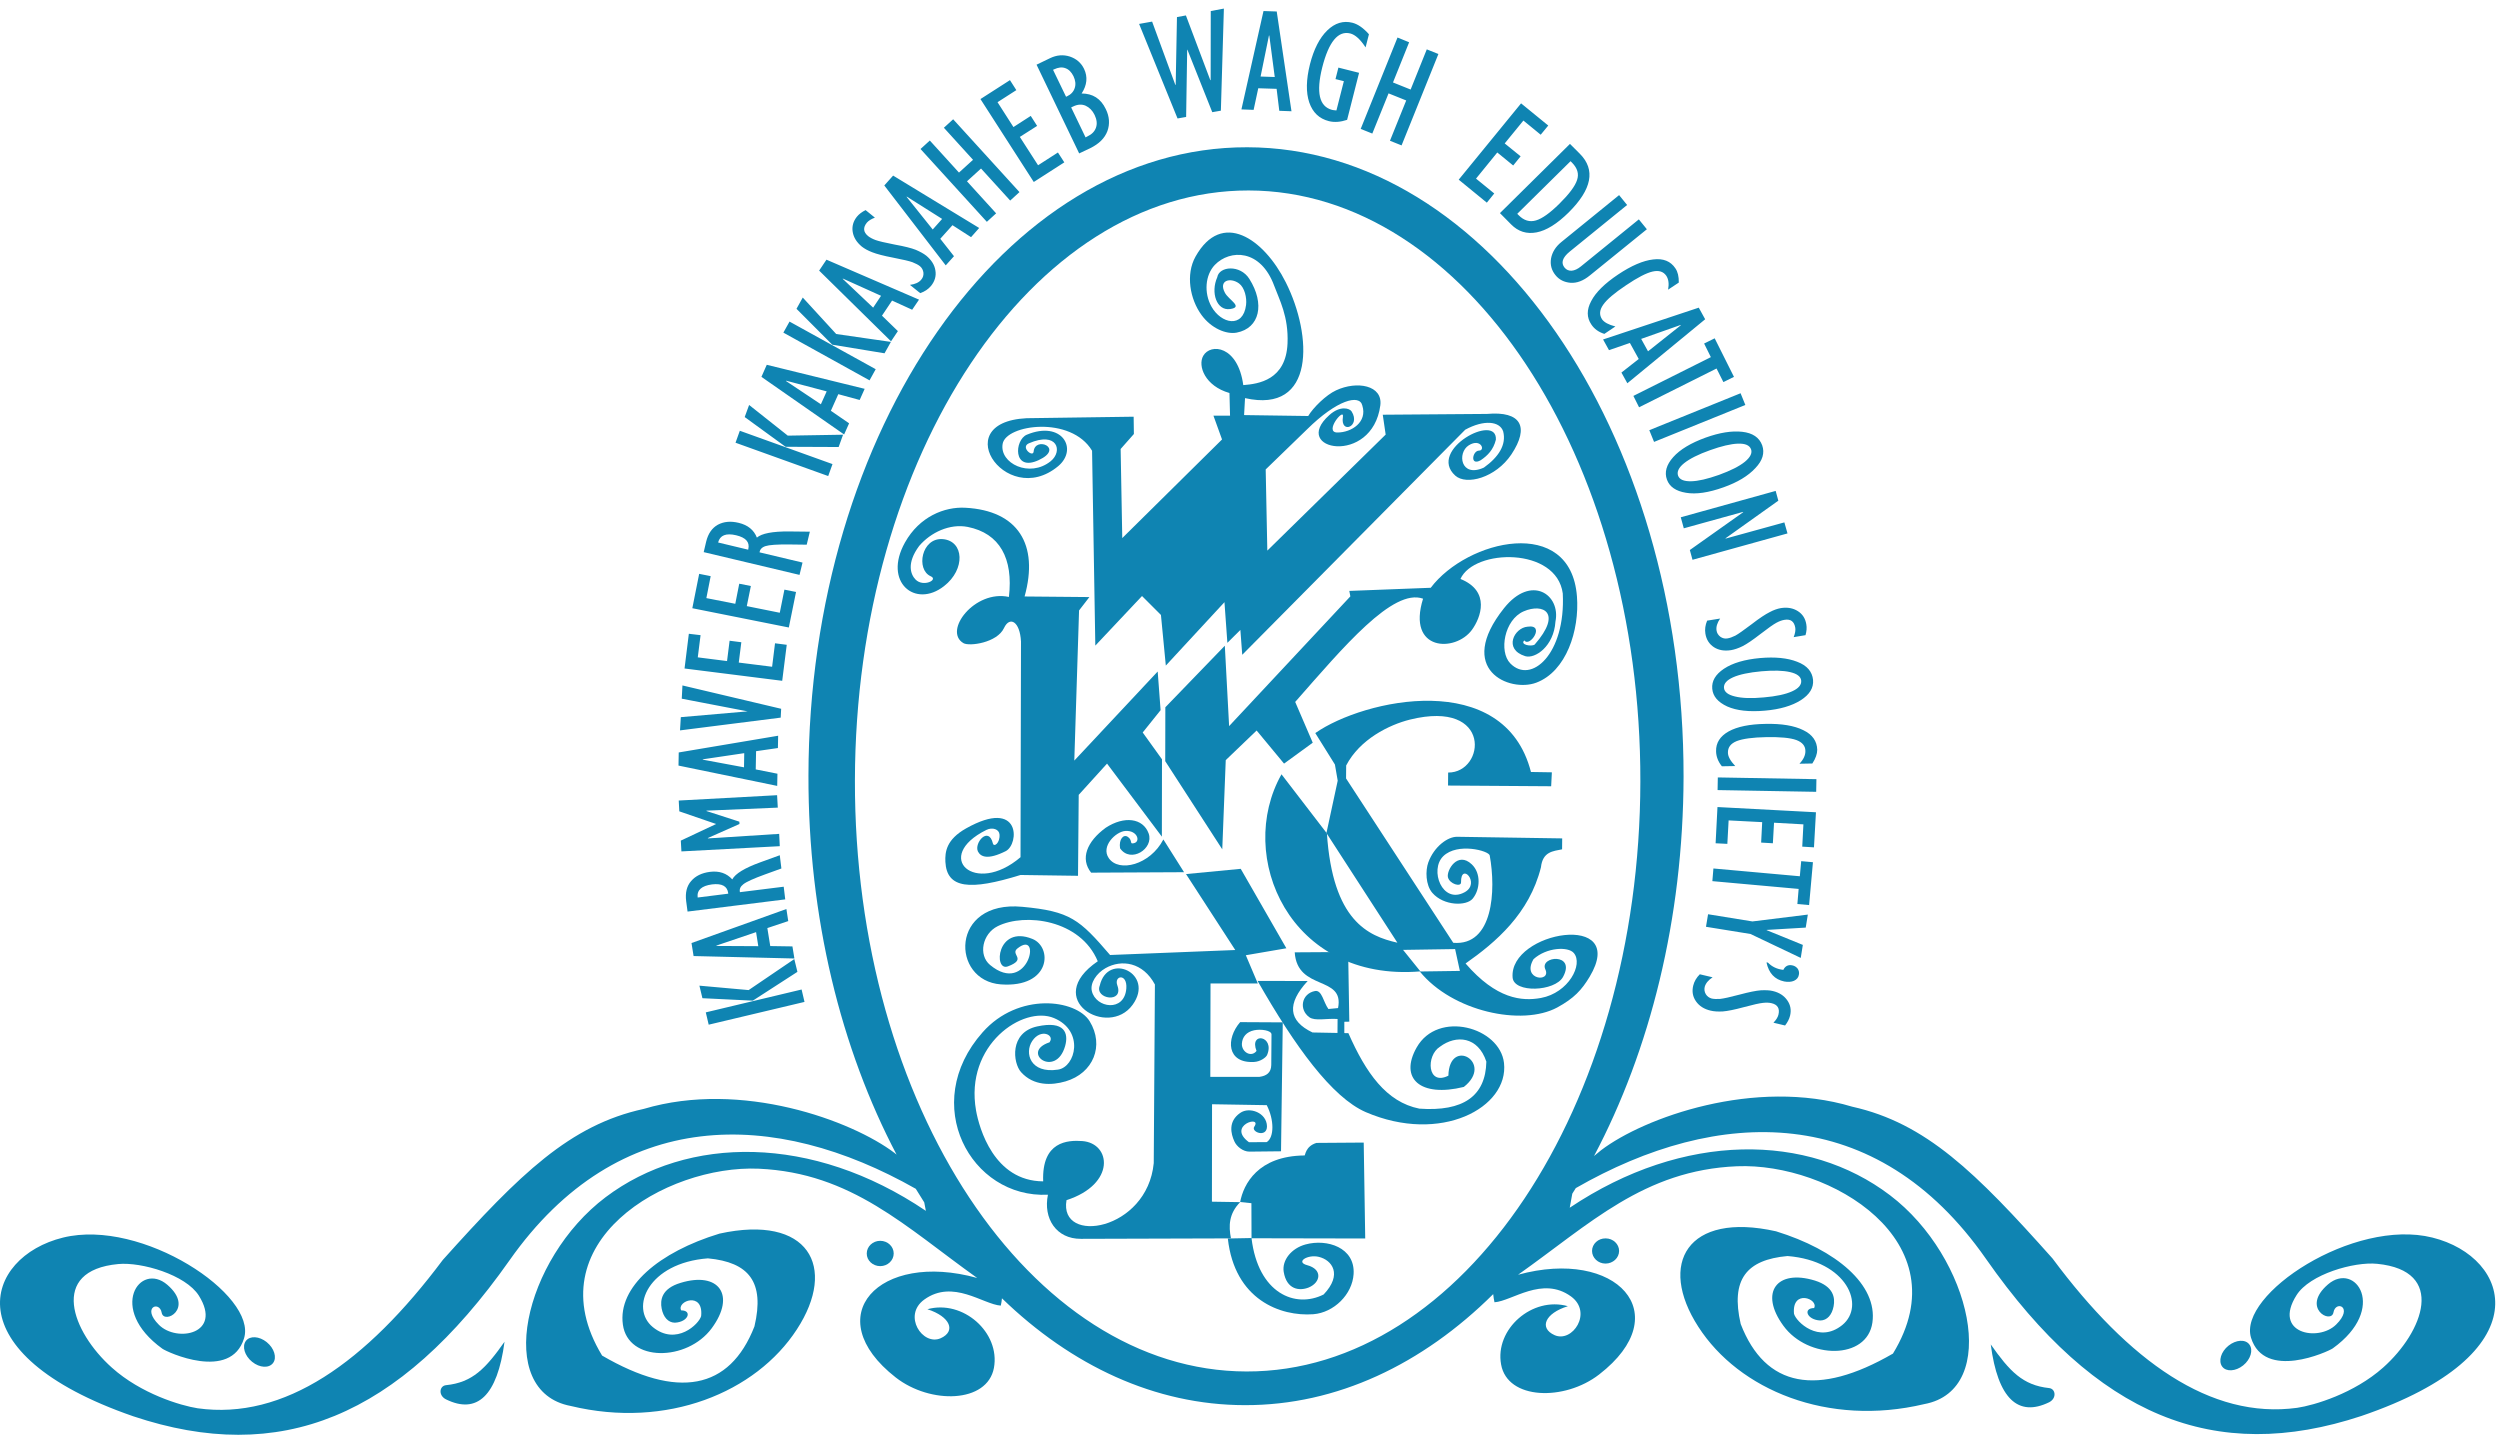 <svg width="181" height="104" viewBox="0 0 181 104" fill="none" xmlns="http://www.w3.org/2000/svg">
<path fill-rule="evenodd" clip-rule="evenodd" d="M58.246 72.539L51.309 74.187L51.099 73.296L58.036 71.64L58.246 72.539ZM57.733 70.362L54.505 72.447L50.855 72.27L50.637 71.362L54.202 71.682L57.507 69.437L57.733 70.362ZM57.515 69.395L50.216 69.218L50.065 68.276L56.935 65.813L57.069 66.687L55.556 67.192L55.766 68.495L57.372 68.52L57.515 69.395ZM54.9 68.503L54.74 67.486L51.864 68.461L51.873 68.487L54.9 68.503ZM56.851 65.115L49.779 65.998L49.678 65.241C49.603 64.635 49.72 64.148 50.04 63.786C50.359 63.416 50.813 63.198 51.402 63.122C52.075 63.038 52.613 63.223 53.016 63.668C53.235 63.256 53.908 62.844 55.043 62.432L56.456 61.919L56.573 62.878L55.388 63.307C54.555 63.61 54.034 63.845 53.815 64.022C53.597 64.19 53.521 64.383 53.571 64.593L56.741 64.198L56.851 65.115ZM52.722 64.703V64.661C52.655 64.156 52.268 63.946 51.553 64.03C50.797 64.131 50.443 64.442 50.511 64.98L52.722 64.703ZM51.848 59.658L49.182 58.741L49.14 57.959L56.262 57.572L56.312 58.472L51.158 58.691L51.141 58.716L53.529 59.489L53.538 59.658L51.242 60.675L51.267 60.7L56.413 60.372L56.456 61.264L49.334 61.642L49.291 60.86L51.848 59.658ZM56.27 56.9L49.123 55.428L49.14 54.478L56.338 53.267L56.321 54.158L54.74 54.386L54.715 55.706L56.287 56.017L56.27 56.9ZM53.866 55.554L53.883 54.529L50.881 54.974V54.999L53.866 55.554ZM56.523 51.956L49.233 52.88L49.291 51.922L54.126 51.502L49.359 50.585L49.409 49.626L56.556 51.316L56.523 51.956ZM56.632 49.29L49.561 48.399L49.872 45.885L50.721 45.986L50.519 47.592L52.638 47.861L52.823 46.389L53.672 46.498L53.487 47.97L55.901 48.273L56.111 46.574L56.96 46.683L56.632 49.29ZM57.111 45.431L50.124 44.035L50.62 41.546L51.453 41.714L51.141 43.303L53.235 43.715L53.521 42.261L54.362 42.429L54.068 43.883L56.456 44.363L56.792 42.69L57.633 42.858L57.111 45.431ZM57.885 41.622L50.948 39.974L51.124 39.225C51.267 38.628 51.553 38.225 51.974 37.989C52.403 37.762 52.899 37.712 53.487 37.855C54.143 38.014 54.58 38.367 54.799 38.922C55.152 38.62 55.926 38.468 57.128 38.477L58.633 38.494L58.406 39.435L57.145 39.419C56.262 39.41 55.69 39.452 55.43 39.536C55.161 39.62 55.018 39.78 54.992 39.99L58.103 40.73L57.885 41.622ZM54.168 39.797L54.177 39.755C54.294 39.25 54 38.922 53.302 38.754C52.562 38.578 52.125 38.754 51.991 39.276L54.168 39.797ZM59.962 34.466L53.252 32.053L53.563 31.187L60.273 33.6L59.962 34.466ZM60.718 32.364L56.876 32.347L53.916 30.195L54.236 29.32L57.036 31.54L61.038 31.473L60.718 32.364ZM61.114 31.456L55.127 27.285L55.514 26.411L62.602 28.151L62.24 28.959L60.693 28.538L60.155 29.741L61.475 30.649L61.114 31.456ZM59.432 29.27L59.852 28.336L56.918 27.563L56.91 27.588L59.432 29.27ZM62.955 27.538L56.716 24.082L57.162 23.283L63.401 26.73L62.955 27.538ZM64.04 25.578L60.256 24.956L57.666 22.358L58.12 21.542L60.542 24.183L64.502 24.754L64.04 25.578ZM64.511 24.712L59.306 19.592L59.836 18.801L66.537 21.694L66.041 22.425L64.586 21.761L63.855 22.854L65.007 23.972L64.511 24.712ZM63.216 22.274L63.788 21.416L61.03 20.172L61.013 20.189L63.216 22.274ZM66.621 21.223L65.881 20.626C66.26 20.575 66.537 20.449 66.697 20.247C66.823 20.105 66.874 19.928 66.857 19.743C66.831 19.549 66.747 19.39 66.604 19.272C66.478 19.171 66.302 19.079 66.066 18.986C65.839 18.902 65.377 18.793 64.679 18.658C63.973 18.524 63.468 18.389 63.148 18.263C62.837 18.145 62.585 18.002 62.392 17.851C62.022 17.54 61.803 17.195 61.736 16.792C61.669 16.388 61.778 16.018 62.039 15.69C62.19 15.505 62.4 15.345 62.669 15.211L63.342 15.757C63.073 15.858 62.88 15.984 62.762 16.119C62.468 16.48 62.501 16.808 62.854 17.094C62.98 17.195 63.165 17.296 63.392 17.38C63.628 17.464 64.09 17.573 64.78 17.708C65.478 17.834 65.982 17.96 66.302 18.087C66.613 18.221 66.865 18.355 67.067 18.515C67.437 18.826 67.664 19.18 67.723 19.583C67.79 19.987 67.681 20.357 67.412 20.693C67.21 20.937 66.949 21.113 66.621 21.223ZM68.471 19.213L64.023 13.428L64.662 12.713L70.893 16.506L70.304 17.17L68.959 16.304L68.076 17.288L69.068 18.549L68.471 19.213ZM67.529 16.615L68.21 15.85L65.654 14.235L65.637 14.252L67.529 16.615ZM71.448 16.06L66.646 10.788L67.319 10.174L69.43 12.495L70.447 11.57L68.337 9.249L69.009 8.635L73.81 13.908L73.138 14.521L71.027 12.201L70.01 13.126L72.12 15.446L71.448 16.06ZM74.845 13.176L70.985 7.172L73.121 5.802L73.583 6.525L72.221 7.399L73.373 9.199L74.626 8.392L75.088 9.115L73.836 9.913L75.156 11.965L76.594 11.04L77.056 11.755L74.845 13.176ZM78.132 11.107L75.046 4.683L76.022 4.213C76.51 3.977 76.989 3.944 77.46 4.095C77.93 4.255 78.275 4.549 78.486 4.986C78.763 5.566 78.704 6.163 78.309 6.769C79.116 6.769 79.696 7.139 80.058 7.895C80.327 8.442 80.361 8.98 80.176 9.493C79.982 10.006 79.57 10.418 78.914 10.738L78.132 11.107ZM77.182 7.004L77.258 6.971C77.544 6.836 77.729 6.634 77.813 6.365C77.897 6.104 77.863 5.819 77.72 5.516C77.569 5.213 77.376 5.02 77.132 4.936C76.888 4.843 76.619 4.877 76.316 5.02L76.24 5.053L77.182 7.004ZM78.595 9.947L78.738 9.871C79.057 9.72 79.259 9.51 79.352 9.232C79.444 8.963 79.41 8.661 79.251 8.324C79.091 7.996 78.872 7.778 78.595 7.652C78.317 7.534 78.023 7.551 77.695 7.71L77.552 7.778L78.595 9.947ZM85.254 8.577L82.471 1.732L83.413 1.564L85.094 6.147L85.12 6.138L85.212 1.236L85.86 1.118L87.625 5.802H87.651L87.659 0.799L88.609 0.622L88.391 8.013L87.768 8.122L85.969 3.599H85.952L85.876 8.467L85.254 8.577ZM89.879 7.921L91.477 0.799L92.435 0.832L93.503 8.055L92.62 8.022L92.427 6.432L91.098 6.39L90.762 7.954L89.879 7.921ZM91.266 5.541L92.292 5.575L91.897 2.573H91.872L91.266 5.541ZM98.397 5.272L97.531 8.677C97.051 8.837 96.606 8.871 96.21 8.77C95.513 8.593 95.042 8.148 94.789 7.416C94.546 6.693 94.562 5.768 94.84 4.658C95.117 3.565 95.538 2.741 96.093 2.203C96.648 1.665 97.253 1.48 97.917 1.648C98.312 1.749 98.708 2.026 99.111 2.48L98.868 3.431C98.489 2.85 98.119 2.514 97.758 2.422C96.883 2.203 96.202 3.019 95.731 4.877C95.277 6.693 95.513 7.71 96.437 7.954C96.513 7.971 96.622 7.988 96.757 7.996L97.295 5.877L96.69 5.726L96.9 4.894L98.397 5.272ZM98.514 9.333L101.18 2.716L102.021 3.061L100.852 5.97L102.13 6.483L103.299 3.574L104.14 3.91L101.474 10.527L100.633 10.191L101.81 7.273L100.532 6.76L99.355 9.67L98.514 9.333ZM105.611 13.008L110.126 7.483L112.094 9.089L111.547 9.754L110.294 8.728L108.941 10.384L110.093 11.318L109.555 11.982L108.403 11.04L106.864 12.932L108.184 14.008L107.646 14.673L105.611 13.008ZM108.596 15.429L113.666 10.418L114.381 11.133C115.533 12.293 115.255 13.706 113.574 15.379C112.733 16.211 111.951 16.691 111.245 16.825C110.53 16.96 109.916 16.766 109.403 16.245L108.596 15.429ZM109.849 15.48L109.95 15.581C110.328 15.967 110.749 16.094 111.203 15.959C111.657 15.825 112.22 15.421 112.901 14.748C113.607 14.05 114.036 13.479 114.179 13.033C114.331 12.587 114.204 12.175 113.818 11.78L113.708 11.671L109.849 15.48ZM117.223 14.126L117.803 14.841L113.641 18.221C113.12 18.65 112.994 19.037 113.279 19.381C113.406 19.533 113.574 19.608 113.784 19.6C113.994 19.583 114.221 19.482 114.457 19.289L118.652 15.883L119.233 16.598L115.113 19.936C114.633 20.331 114.162 20.508 113.7 20.474C113.246 20.432 112.884 20.256 112.615 19.919C112.329 19.566 112.22 19.163 112.296 18.709C112.38 18.263 112.624 17.859 113.052 17.515L117.223 14.126ZM116.954 23.636L116.155 24.174C115.735 24.04 115.424 23.813 115.213 23.493C114.869 22.989 114.869 22.417 115.205 21.795C115.533 21.164 116.18 20.525 117.147 19.877C118.114 19.23 118.964 18.868 119.687 18.784C120.418 18.692 120.956 18.91 121.301 19.432C121.469 19.676 121.553 20.02 121.545 20.458L120.771 20.971C120.847 20.55 120.805 20.214 120.637 19.962C120.427 19.659 120.099 19.558 119.653 19.659C119.199 19.76 118.552 20.096 117.719 20.659C116.887 21.214 116.34 21.677 116.071 22.064C115.802 22.442 115.777 22.795 115.987 23.115C116.138 23.333 116.458 23.51 116.954 23.636ZM116.063 24.578L122.991 22.274L123.454 23.115L117.82 27.748L117.391 26.974L118.644 25.99L118.005 24.83L116.491 25.351L116.063 24.578ZM118.821 24.536L119.317 25.435L121.688 23.552L121.679 23.527L118.821 24.536ZM118.257 28.664L123.866 25.856L123.378 24.872L124.143 24.494L125.539 27.285L124.774 27.664L124.278 26.68L118.669 29.488L118.257 28.664ZM119.409 31.145L126.018 28.471L126.363 29.32L119.754 31.994L119.409 31.145ZM120.687 34.727C120.494 34.197 120.645 33.65 121.141 33.096C121.637 32.541 122.419 32.07 123.487 31.683C124.496 31.321 125.379 31.178 126.136 31.262C126.893 31.346 127.372 31.674 127.582 32.238C127.776 32.793 127.616 33.339 127.086 33.894C126.565 34.458 125.8 34.92 124.782 35.282C123.706 35.668 122.798 35.803 122.066 35.677C121.335 35.559 120.872 35.24 120.687 34.727ZM126.775 32.524C126.666 32.238 126.355 32.103 125.833 32.12C125.312 32.137 124.639 32.297 123.815 32.591C122.958 32.894 122.335 33.213 121.932 33.533C121.537 33.852 121.394 34.155 121.494 34.441C121.595 34.718 121.907 34.853 122.428 34.844C122.949 34.836 123.622 34.676 124.454 34.382C125.304 34.071 125.926 33.76 126.329 33.432C126.725 33.104 126.876 32.801 126.775 32.524ZM121.688 37.451L128.558 35.542L128.751 36.249L124.917 38.981L124.95 38.99L129.188 37.821L129.415 38.62L122.537 40.529L122.344 39.822L126.212 37.081L126.186 37.064L121.907 38.25L121.688 37.451ZM123.597 44.934L124.538 44.783C124.32 45.103 124.236 45.389 124.278 45.649C124.303 45.834 124.404 45.986 124.555 46.103C124.715 46.213 124.883 46.255 125.068 46.221C125.228 46.196 125.421 46.129 125.64 46.019C125.858 45.901 126.245 45.624 126.817 45.195C127.38 44.758 127.818 44.472 128.12 44.321C128.415 44.161 128.692 44.068 128.936 44.026C129.407 43.951 129.819 44.026 130.164 44.245C130.508 44.464 130.71 44.783 130.777 45.204C130.819 45.439 130.803 45.7 130.719 45.986L129.861 46.129C129.97 45.859 130.004 45.632 129.979 45.456C129.903 44.993 129.642 44.8 129.197 44.876C129.028 44.901 128.835 44.968 128.616 45.086C128.398 45.204 128.011 45.473 127.448 45.91C126.893 46.339 126.464 46.633 126.161 46.784C125.85 46.936 125.573 47.028 125.329 47.07C124.849 47.146 124.437 47.079 124.093 46.86C123.748 46.633 123.538 46.305 123.47 45.876C123.42 45.574 123.462 45.254 123.597 44.934ZM123.967 49.87C123.916 49.307 124.202 48.828 124.816 48.416C125.438 48.004 126.313 47.743 127.439 47.642C128.516 47.55 129.407 47.634 130.113 47.911C130.828 48.18 131.206 48.626 131.265 49.223C131.316 49.803 131.013 50.291 130.365 50.703C129.718 51.106 128.86 51.358 127.784 51.451C126.64 51.552 125.732 51.451 125.051 51.148C124.379 50.837 124.017 50.417 123.967 49.87ZM130.407 49.282C130.382 48.987 130.113 48.777 129.6 48.659C129.096 48.542 128.398 48.525 127.532 48.601C126.624 48.685 125.943 48.828 125.472 49.038C125.009 49.248 124.791 49.5 124.816 49.803C124.841 50.097 125.11 50.307 125.615 50.425C126.119 50.551 126.817 50.577 127.7 50.492C128.591 50.417 129.281 50.265 129.743 50.055C130.214 49.845 130.433 49.584 130.407 49.282ZM125.631 55.462L124.664 55.479C124.387 55.134 124.252 54.772 124.244 54.394C124.227 53.78 124.538 53.301 125.152 52.956C125.774 52.611 126.666 52.426 127.826 52.41C128.986 52.384 129.903 52.536 130.559 52.864C131.223 53.183 131.551 53.662 131.568 54.285C131.568 54.579 131.45 54.915 131.215 55.277L130.281 55.294C130.576 54.983 130.719 54.671 130.71 54.369C130.71 53.999 130.483 53.738 130.054 53.578C129.617 53.419 128.894 53.351 127.885 53.368C126.893 53.385 126.178 53.486 125.741 53.654C125.303 53.831 125.093 54.108 125.102 54.495C125.102 54.764 125.278 55.084 125.631 55.462ZM124.37 56.286L131.509 56.412L131.492 57.328L124.353 57.202L124.37 56.286ZM124.345 58.43L131.475 58.808L131.332 61.348L130.483 61.297L130.567 59.683L128.44 59.565L128.356 61.053L127.507 61.003L127.582 59.523L125.152 59.397L125.06 61.096L124.21 61.053L124.345 58.43ZM124.051 62.878L130.307 63.441L130.407 62.348L131.257 62.424L130.979 65.527L130.13 65.451L130.222 64.358L123.975 63.795L124.051 62.878ZM123.664 66.191L126.876 66.712L130.887 66.216L130.735 67.158L127.91 67.326L127.902 67.343L130.525 68.411L130.374 69.353L126.733 67.62L123.513 67.099L123.664 66.191ZM127.893 69.68L127.994 69.689C128.288 69.992 128.658 70.168 129.113 70.219C129.247 69.941 129.466 69.832 129.76 69.891C129.928 69.924 130.054 70.008 130.155 70.135C130.239 70.269 130.273 70.412 130.239 70.572C130.206 70.773 130.088 70.916 129.886 71.009C129.693 71.093 129.457 71.11 129.18 71.059C128.49 70.916 128.061 70.462 127.893 69.68ZM123.067 70.538L123.992 70.757C123.672 70.967 123.487 71.202 123.42 71.455C123.378 71.64 123.403 71.816 123.504 71.984C123.605 72.144 123.748 72.245 123.933 72.296C124.093 72.329 124.294 72.338 124.538 72.321C124.782 72.296 125.253 72.195 125.943 72.01C126.632 71.825 127.145 71.724 127.481 71.698C127.818 71.682 128.112 71.69 128.347 71.749C128.818 71.858 129.163 72.085 129.398 72.422C129.634 72.758 129.701 73.128 129.6 73.54C129.541 73.775 129.424 74.011 129.239 74.246L128.398 74.044C128.6 73.834 128.717 73.641 128.759 73.464C128.869 73.019 128.701 72.733 128.263 72.632C128.095 72.59 127.893 72.581 127.649 72.607C127.397 72.632 126.935 72.733 126.254 72.918C125.573 73.103 125.06 73.204 124.723 73.229C124.387 73.246 124.093 73.229 123.849 73.17C123.378 73.061 123.025 72.834 122.789 72.497C122.554 72.161 122.487 71.782 122.588 71.362C122.663 71.051 122.823 70.782 123.067 70.538Z" fill="#0F84B2"/>
<path fill-rule="evenodd" clip-rule="evenodd" d="M93.738 68.949L97.606 68.924L97.69 73.969L97.329 73.977V74.944L96.833 74.961L96.841 73.775C96.059 73.716 95.21 73.943 94.798 73.649C94.024 73.094 94.226 71.934 95.21 71.749C95.714 71.665 95.815 72.564 96.177 73.052L96.875 72.985C97.354 70.588 93.923 71.782 93.738 68.949Z" fill="#0F84B2"/>
<path fill-rule="evenodd" clip-rule="evenodd" d="M104.863 77.879C104.93 75.037 108.209 76.945 105.981 78.694C102.836 79.468 101.289 78.089 102.567 75.835C104.106 73.119 108.596 74.364 108.89 76.962C109.252 80.191 104.308 82.856 98.884 80.519C96.429 79.451 93.755 75.76 91.048 71.017L94.672 71.026C93.158 72.674 93.267 73.91 95.025 74.751L97.623 74.801C98.893 77.677 100.364 79.787 102.761 80.266C105.939 80.493 107.562 79.358 107.612 76.861C107.007 75.037 105.426 74.902 104.249 75.785C103.231 76.424 103.324 78.652 104.863 77.879Z" fill="#0F84B2"/>
<path fill-rule="evenodd" clip-rule="evenodd" d="M95.412 84.605C95.689 84.605 95.908 84.816 95.908 85.076C95.908 85.337 95.689 85.547 95.412 85.539C95.143 85.539 94.915 85.329 94.915 85.076C94.915 84.816 95.143 84.605 95.412 84.605Z" fill="#0F84B2"/>
<path fill-rule="evenodd" clip-rule="evenodd" d="M88.895 89.667C89.383 94.107 92.713 95.326 95.084 95.15C96.572 95.032 97.909 93.72 98.001 92.24C98.119 90.315 96.076 89.676 94.529 90.096C93.495 90.374 92.805 91.24 92.94 92.08C93.15 93.367 94.075 93.485 94.747 93.216C95.622 92.854 95.773 91.904 94.647 91.601C93.755 91.366 94.689 90.802 95.479 90.996C96.438 91.223 97.219 92.265 95.832 93.72C93.781 94.754 91.09 93.644 90.611 89.65L98.842 89.667L98.733 82.722L95.311 82.747C94.487 82.999 94.512 83.68 94.445 83.655C91.073 83.689 90.03 85.732 89.787 87.027L90.602 87.111L90.611 89.634L88.895 89.667Z" fill="#0F84B2"/>
<path fill-rule="evenodd" clip-rule="evenodd" d="M93.974 84.572C93.839 87.405 96.841 86.312 96.707 84.975C96.673 84.631 96.53 84.252 95.967 83.941C98.556 82.89 98.035 87.17 95.437 87.111L91.048 87.086C91.527 85.69 92.595 84.849 93.974 84.572Z" fill="#0F84B2"/>
<path fill-rule="evenodd" clip-rule="evenodd" d="M105.14 43.051C104.442 43.051 103.744 43.606 103.601 44.295C103.45 44.977 103.904 45.54 104.602 45.54C105.308 45.54 105.998 44.985 106.149 44.295C106.292 43.614 105.847 43.051 105.14 43.051Z" fill="#0F84B2"/>
<path fill-rule="evenodd" clip-rule="evenodd" d="M89.761 35.996L89.694 42.715L90.703 42.723L90.686 43.286H89.433V42.816L83.144 42.841L89.761 35.996Z" fill="#0F84B2"/>
<path fill-rule="evenodd" clip-rule="evenodd" d="M71.078 44.354C70.649 44.522 70.38 44.909 70.498 45.212C70.615 45.515 71.069 45.624 71.507 45.456C71.944 45.288 72.204 44.909 72.087 44.606C71.969 44.295 71.515 44.186 71.078 44.354Z" fill="#0F84B2"/>
<path fill-rule="evenodd" clip-rule="evenodd" d="M68.395 40.234C68.614 40.596 68.665 41.033 68.513 41.201C68.353 41.369 68.042 41.201 67.824 40.831C67.605 40.47 67.555 40.032 67.714 39.864C67.866 39.696 68.177 39.864 68.395 40.234Z" fill="#0F84B2"/>
<path fill-rule="evenodd" clip-rule="evenodd" d="M73.668 68.663C73.096 69.109 74.407 69.428 72.97 69.966C71.91 70.362 72.162 66.939 74.735 67.974C76.224 68.562 76.089 71.53 72.465 71.27C68.833 71.009 68.765 65.157 74.012 65.653C77.493 65.972 78.158 66.569 80.369 69.142L89.433 68.781L85.868 63.282L89.829 62.903L93.133 68.655L90.198 69.159L91.064 71.202H87.642L87.626 77.963H91.191C91.687 77.895 92.031 77.668 92.04 77.105L92.057 74.894C92.057 74.599 91.3 74.49 90.804 74.591C90.24 74.709 89.938 75.079 89.913 75.566C89.887 76.172 90.594 76.584 90.972 76.088C90.417 74.675 92.326 74.986 91.737 76.382C91.653 76.567 91.249 76.861 90.796 76.886C88.811 76.996 88.744 75.205 89.787 74.002L92.872 74.019L92.746 83.353L90.459 83.378C89.988 83.378 89.526 82.999 89.366 82.629C89.122 82.091 88.895 81.2 89.787 80.578C90.459 80.099 91.712 80.561 91.729 81.545C91.729 82.402 90.543 81.957 90.812 81.57C91.409 80.704 88.778 81.486 90.425 82.697L91.712 82.688C92.258 82.344 92.258 81.074 91.712 80.014L87.752 79.947L87.743 87.002L89.787 87.035C88.962 87.876 88.946 88.759 89.122 89.659L78.258 89.692C76.468 89.701 75.517 88.213 75.871 86.497C70.287 86.775 66.537 79.922 71.145 74.734C73.743 71.799 77.905 72.354 78.889 73.935C79.974 75.701 79.158 77.702 77.149 78.291C76.14 78.585 74.836 78.635 73.928 77.626C73.323 76.954 73.079 74.751 75.089 74.314C77.098 73.876 77.376 74.81 77.115 75.734C76.434 78.114 73.836 76.18 75.98 75.465C76.005 75.457 76.005 75.432 76.013 75.415C76.341 74.927 75.358 74.44 74.735 75.365C74.155 76.231 74.584 77.744 76.594 77.441C77.88 77.256 78.528 74.633 76.308 73.708C74.088 72.775 69.825 75.634 70.666 80.401C70.893 81.679 71.961 85.513 75.526 85.53C75.416 82.629 77.3 82.537 78.359 82.613C80.445 82.772 80.798 85.732 77.216 86.892C76.644 90.155 83.06 89.121 83.531 84.21L83.615 71.278C82.749 69.664 81.201 69.437 80.041 70.093C79.377 70.471 78.914 71.177 79.049 71.749C79.326 72.977 81.412 73.313 81.546 71.564C81.63 70.437 80.621 70.622 80.899 71.354C81.378 72.665 79.234 72.338 79.621 71.362C80.201 68.882 83.64 70.488 82 72.749C80.234 75.188 75.416 72.363 79.478 69.596C78.225 66.578 74.206 66.073 72.23 67.057C71.128 67.604 70.809 69.142 71.683 69.865C74.433 72.144 75.492 67.217 73.668 68.663Z" fill="#0F84B2"/>
<path fill-rule="evenodd" clip-rule="evenodd" d="M95.227 53.074C98.75 50.61 108.916 48.373 110.841 55.891L112.355 55.916L112.304 56.925L104.838 56.874L104.846 55.933C107.537 55.95 108.083 50.619 102.08 52.099C100.566 52.477 98.447 53.528 97.463 55.42L97.455 56.361L105.216 68.259C108.108 68.503 108.319 64.467 107.856 61.936C107.797 61.592 105.519 60.986 104.493 61.987C103.475 62.979 104.417 65.493 106.048 64.593C107.217 63.946 105.754 62.373 105.779 63.879C105.788 64.249 104.947 64.005 104.829 63.509C104.72 63.013 105.527 61.608 106.553 62.575C107.234 63.214 107.175 64.4 106.62 65.064C106.166 65.611 104.526 65.594 103.702 64.644C103.206 64.072 103.198 63.021 103.408 62.441C103.829 61.289 104.812 60.574 105.493 60.583L113.103 60.7L113.095 61.491C112.447 61.625 111.69 61.65 111.564 62.794C110.723 66.149 108.302 68.217 106.107 69.756C108.335 72.338 110.185 72.506 111.564 72.253C113.565 71.883 114.642 69.815 113.944 68.999C113.532 68.512 111.968 68.587 111.026 69.445C110.135 70.959 112.329 71.16 111.884 70.185C111.43 69.21 114.129 68.957 113.162 70.731C112.573 71.791 109.605 71.917 109.513 70.773C109.244 67.419 117.946 65.947 115.087 70.723C114.516 71.673 113.961 72.279 112.741 72.943C110.194 74.314 105.149 73.237 102.794 70.336L105.695 70.294L105.35 68.713L101.583 68.772L102.836 70.328C93.36 71.118 89.442 61.978 92.78 56.059L96.068 60.339C96.488 66.653 99.044 67.772 101.171 68.251L96.034 60.313L96.85 56.521L96.648 55.352L95.227 53.074Z" fill="#0F84B2"/>
<path fill-rule="evenodd" clip-rule="evenodd" d="M84.371 51.207L84.363 55.109L88.492 61.491L88.744 55.033L90.98 52.889L92.965 55.285L95.042 53.772L93.772 50.82C97.27 46.843 100.843 42.563 103.03 43.345C101.836 47.163 105.367 47.247 106.57 45.599C107.2 44.733 107.94 42.807 105.737 41.916C106.729 39.713 112.699 39.595 113.145 42.967C113.364 47.364 110.841 49.568 109.344 48.029C108.512 47.171 108.907 44.876 110.311 44.262C111.724 43.648 113.137 44.354 111.11 46.667C110.858 46.835 110.025 46.675 110.362 46.364C110.74 46.91 111.917 45.178 110.597 45.372C109.63 45.447 108.823 47.011 110.429 47.507C111.135 47.718 112.498 46.801 112.615 45.002C113.01 43.051 110.866 41.554 108.89 44.035C105.35 48.483 109.294 50.156 111.228 49.425C113.397 48.609 114.364 45.641 114.171 43.177C113.717 37.283 106.225 39.065 103.585 42.555L97.69 42.782L97.766 43.177L88.988 52.569L88.677 46.751L84.371 51.207Z" fill="#0F84B2"/>
<path fill-rule="evenodd" clip-rule="evenodd" d="M84.228 60.776L85.725 63.147L78.998 63.181C78.191 62.172 78.687 60.927 80.058 59.927C81.395 59.052 82.757 59.229 83.161 60.339C83.564 61.449 81.849 62.533 81.092 61.415C80.991 60.759 81.344 60.372 81.656 60.591C81.975 60.81 81.815 61.07 81.983 61.062C82.639 61.045 82.395 60.087 81.462 60.162C80.789 60.213 79.68 61.272 80.276 62.13C81 63.189 83.27 62.626 84.228 60.776Z" fill="#0F84B2"/>
<path fill-rule="evenodd" clip-rule="evenodd" d="M67.386 41.722C66.293 41.243 66.714 38.906 68.261 39.032C69.8 39.166 69.917 41.218 68.345 42.437C66.26 44.068 63.922 42.135 65.52 39.276C66.571 37.401 68.379 36.677 69.892 36.761C73.693 36.963 75.231 39.41 74.18 43.185L78.872 43.228L78.124 44.195L77.779 55.067L83.817 48.617L84.027 51.417L82.732 53.032L84.128 54.974L84.119 60.574L80.15 55.285L78.099 57.547L78.048 63.408L73.886 63.349C70.212 64.493 68.547 64.333 68.446 62.399C68.412 61.676 68.513 60.784 69.943 59.977C73.92 57.74 73.811 61.121 72.81 61.625C71.498 62.281 70.994 62.029 70.8 61.642C70.514 61.028 71.574 59.784 71.885 61.062C71.961 61.364 72.415 61.028 72.364 60.414C72.339 60.044 71.86 59.868 71.414 60.086C67.504 62.029 70.573 64.888 73.886 62.062L73.92 46.448C73.844 44.985 73.104 44.59 72.692 45.464C72.196 46.541 70.178 46.81 69.758 46.566C68.261 45.7 70.565 42.673 73.045 43.219C73.373 40.428 72.381 38.611 70.06 38.149C68.765 37.897 67.386 38.544 66.546 39.528C65.629 40.772 65.923 41.588 66.285 41.958C66.84 42.53 67.967 41.975 67.386 41.722Z" fill="#0F84B2"/>
<path fill-rule="evenodd" clip-rule="evenodd" d="M88.138 26.512C88.374 26.512 88.735 26.781 88.937 27.109C89.139 27.437 89.114 27.706 88.878 27.697C88.643 27.697 88.281 27.437 88.08 27.109C87.878 26.781 87.903 26.512 88.138 26.512Z" fill="#0F84B2"/>
<path fill-rule="evenodd" clip-rule="evenodd" d="M74.836 32.692C74.929 31.557 77.09 32.44 75.198 33.314C73.314 34.188 73.441 31.851 74.34 31.473C76.888 30.413 78.09 32.515 76.611 33.751C72.751 36.963 68.261 30.152 74.92 30.27L82.076 30.169L82.093 31.422L81.134 32.507L81.252 38.956L88.475 31.817L87.853 30.094H89.055L89.013 28.454C87.247 27.95 86.701 26.495 87.113 25.763C87.642 24.83 89.627 25.023 90.013 27.882C91.123 27.798 93.099 27.512 93.217 24.872C93.301 22.904 92.62 21.694 92.25 20.685C91.266 18.019 89.046 18.044 87.953 19.18C87.255 19.911 87.155 21.206 87.71 22.198C88.407 23.443 90.005 23.796 90.215 22.08C90.282 21.551 90.106 20.819 89.711 20.525C89.088 20.062 88.197 20.289 88.685 21.198C88.962 21.719 90.039 22.232 89.063 22.375C88.088 22.518 87.634 21.189 88.13 20.071C88.264 19.272 89.786 19.137 90.451 20.189C91.594 21.996 91.207 23.762 89.534 24.082C88.777 24.224 87.693 23.77 86.995 22.812C86.154 21.668 85.826 19.877 86.558 18.574C88.45 15.202 91.485 17.237 93.091 20.441C95.033 24.3 95.235 29.976 90.14 28.824L90.072 30.052L94.714 30.119C95.067 29.522 96 28.597 96.732 28.261C98.245 27.554 100.129 27.891 99.935 29.354C99.347 33.751 93.377 32.608 96.244 30.052C97.026 29.345 97.716 29.555 97.859 29.791C98.54 30.892 97.018 31.473 97.228 30.178C97.337 29.455 95.815 31.321 96.833 31.313C97.85 31.313 99.01 30.556 98.632 29.362C98.439 28.513 96.791 28.95 94.63 31.086L91.636 33.987L91.754 39.864L100.322 31.464L100.112 30.026L107.663 29.968C110.126 29.749 110.749 30.901 109.428 32.894C108.285 34.6 106.158 35.156 105.359 34.432C103.307 32.574 108.419 29.858 108.302 31.834C108.125 32.557 107.705 32.986 107.2 33.322C106.401 33.768 106.603 32.624 107.083 32.624C107.562 32.616 107.209 31.7 106.343 32.238C105.477 32.784 105.746 34.626 107.436 33.852C108.504 33.087 109.075 32.196 108.831 31.237C108.588 30.489 107.436 30.371 106.082 31.111L89.938 47.407L89.803 45.607L88.862 46.541L88.651 43.597L84.405 48.188L84.052 44.522L82.681 43.152L79.301 46.742L79.066 32.633C77.535 30.077 72.827 30.733 72.591 32.137C72.347 33.541 74.542 34.626 76.072 33.39C76.972 32.658 76.552 31.203 74.492 32.095C73.853 32.372 74.794 33.154 74.836 32.692Z" fill="#0F84B2"/>
<path fill-rule="evenodd" clip-rule="evenodd" d="M169.137 95.898C167.85 97.176 164.512 96.545 166.269 93.771C167.219 92.257 170.431 91.332 172.105 91.5C177.141 91.996 175.451 96.419 172.542 99.009C170.423 100.892 167.556 101.742 166.311 101.927C160.055 102.776 154.144 98.572 148.603 91.114C143.028 84.858 139.438 81.318 134.099 80.124C127.036 78.005 119.014 80.922 115.928 83.269C115.752 83.411 115.575 83.554 115.407 83.697C119.451 76.062 121.864 66.552 121.89 56.252C121.932 31.17 107.738 10.687 90.291 10.662C72.843 10.628 58.574 31.061 58.532 56.143C58.507 66.435 60.895 75.953 64.914 83.596C64.864 83.563 64.813 83.521 64.771 83.479C61.685 81.133 53.681 78.181 46.609 80.284C41.261 81.452 37.663 84.975 32.063 91.214C26.496 98.656 20.568 102.835 14.312 101.96C13.076 101.767 10.209 100.909 8.099 99.017C5.198 96.428 3.525 91.988 8.561 91.517C10.234 91.357 13.446 92.291 14.397 93.804C16.137 96.587 12.799 97.21 11.512 95.923C10.218 94.645 11.555 94.149 11.706 95.04C11.866 95.931 14.094 94.729 12.118 93.022C10.133 91.307 7.746 94.754 11.756 97.647C12.093 97.891 16.701 100.026 17.668 96.898C18.643 93.771 10.285 88.196 4.567 89.6C-1.151 91.004 -3.488 98 9.654 102.541C20.266 106.089 28.851 102.667 36.889 91.248C44.793 80.014 56.102 80.284 66.302 86.069C66.504 86.405 66.714 86.733 66.915 87.052L67.033 87.666C58.793 82.1 49.788 82.201 43.851 86.674C37.915 91.147 35.737 100.741 41.32 101.792C48.282 103.474 54.732 100.808 57.691 96.251C60.66 91.702 58.516 87.901 52.092 89.314C47.719 90.643 44.717 93.165 45.096 95.898C45.466 98.631 49.746 98.58 51.528 96.167C53.311 93.745 52.024 92.038 49.275 92.879C47.896 93.291 47.786 94.124 47.904 94.737C48.022 95.351 48.367 95.755 48.854 95.763C49.846 95.721 50.132 94.864 49.317 94.872C48.964 94.199 50.948 93.468 50.763 95.284C50.62 95.847 48.972 97.47 47.265 96.083C45.567 94.695 46.929 91.433 51.251 91.105C54.227 91.383 55.379 92.82 54.622 96.032C52.823 100.64 49.048 101.321 43.591 98.143C38.638 89.97 48.207 84.32 54.934 84.614C61.669 84.916 65.587 88.852 70.75 92.526C63.636 90.542 59.188 95.309 64.856 99.732C67.361 101.683 71.481 101.599 71.961 99.034C72.431 96.47 69.716 94.073 67.142 94.788C68.799 95.318 69.236 96.386 68.101 96.89C66.798 97.462 65.326 95.242 66.915 94.09C69.001 92.585 71.179 94.443 72.457 94.527C72.499 94.351 72.524 94.174 72.541 93.998C77.577 98.874 83.623 101.725 90.123 101.733C96.791 101.75 102.988 98.774 108.108 93.695C108.125 93.888 108.159 94.09 108.201 94.284C109.479 94.199 111.665 92.358 113.742 93.863C115.331 95.023 113.843 97.243 112.548 96.663C111.413 96.15 111.85 95.082 113.515 94.569C110.942 93.838 108.209 96.226 108.68 98.79C109.143 101.363 113.271 101.456 115.777 99.513C121.469 95.116 117.03 90.332 109.908 92.291C115.087 88.633 119.014 84.715 125.758 84.437C132.484 84.16 142.036 89.852 137.05 98C131.585 101.162 127.809 100.464 126.027 95.856C125.287 92.635 126.439 91.206 129.415 90.937C133.737 91.282 135.082 94.544 133.384 95.931C131.677 97.311 130.029 95.679 129.886 95.116C129.718 93.3 131.694 94.04 131.341 94.704C130.517 94.704 130.811 95.561 131.795 95.604C132.291 95.595 132.636 95.192 132.753 94.578C132.871 93.964 132.762 93.14 131.391 92.711C128.642 91.87 127.347 93.569 129.121 95.99C130.895 98.42 135.175 98.479 135.562 95.755C135.949 93.022 132.947 90.491 128.583 89.146C122.159 87.708 120.006 91.492 122.958 96.058C125.901 100.632 132.341 103.314 139.312 101.658C144.895 100.632 142.751 91.021 136.831 86.531C130.912 82.032 121.915 81.898 113.649 87.439L113.834 86.422C113.919 86.287 114.011 86.153 114.087 86.018C124.395 80.099 135.839 79.762 143.777 91.13C151.773 102.574 160.35 106.03 170.97 102.515C184.129 98.025 181.816 91.021 176.107 89.6C170.389 88.171 162.023 93.72 162.973 96.848C163.932 99.976 168.556 97.857 168.893 97.622C172.904 94.737 170.532 91.29 168.548 92.989C166.564 94.695 168.792 95.898 168.943 95.015C169.103 94.124 170.431 94.62 169.137 95.898V95.898ZM90.4 13.79C106.065 13.815 118.812 33.045 118.762 56.597C118.72 80.141 105.914 99.329 90.249 99.295C74.592 99.27 61.845 80.04 61.896 56.496C61.938 32.944 74.744 13.764 90.4 13.79V13.79Z" fill="#0F84B2"/>
<path fill-rule="evenodd" clip-rule="evenodd" d="M148.359 100.497C148.83 100.548 148.923 101.237 148.359 101.523C146.114 102.616 144.643 101.279 144.13 97.336C145.492 99.27 146.442 100.295 148.359 100.497Z" fill="#0F84B2"/>
<path fill-rule="evenodd" clip-rule="evenodd" d="M63.729 89.835C63.191 89.835 62.753 90.247 62.753 90.752C62.745 91.256 63.191 91.668 63.729 91.668C64.267 91.668 64.704 91.256 64.704 90.752C64.704 90.247 64.267 89.835 63.729 89.835Z" fill="#0F84B2"/>
<path fill-rule="evenodd" clip-rule="evenodd" d="M116.248 89.659C116.786 89.659 117.223 90.071 117.223 90.567C117.223 91.071 116.777 91.483 116.239 91.483C115.701 91.483 115.264 91.071 115.264 90.567C115.264 90.062 115.71 89.65 116.248 89.659Z" fill="#0F84B2"/>
<path fill-rule="evenodd" clip-rule="evenodd" d="M161.342 97.428C160.796 97.865 160.594 98.546 160.888 98.942C161.174 99.328 161.855 99.295 162.402 98.858C162.948 98.42 163.15 97.739 162.856 97.344C162.57 96.949 161.889 96.991 161.342 97.428Z" fill="#0F84B2"/>
<path fill-rule="evenodd" clip-rule="evenodd" d="M32.29 100.287C31.811 100.337 31.718 101.027 32.29 101.313C34.526 102.414 36.006 101.086 36.528 97.142C35.165 99.076 34.207 100.094 32.29 100.287Z" fill="#0F84B2"/>
<path fill-rule="evenodd" clip-rule="evenodd" d="M19.316 97.176C19.854 97.613 20.064 98.294 19.77 98.681C19.475 99.076 18.794 99.034 18.256 98.597C17.71 98.16 17.508 97.478 17.802 97.083C18.088 96.697 18.769 96.73 19.316 97.176V97.176Z" fill="#0F84B2"/>
</svg>
